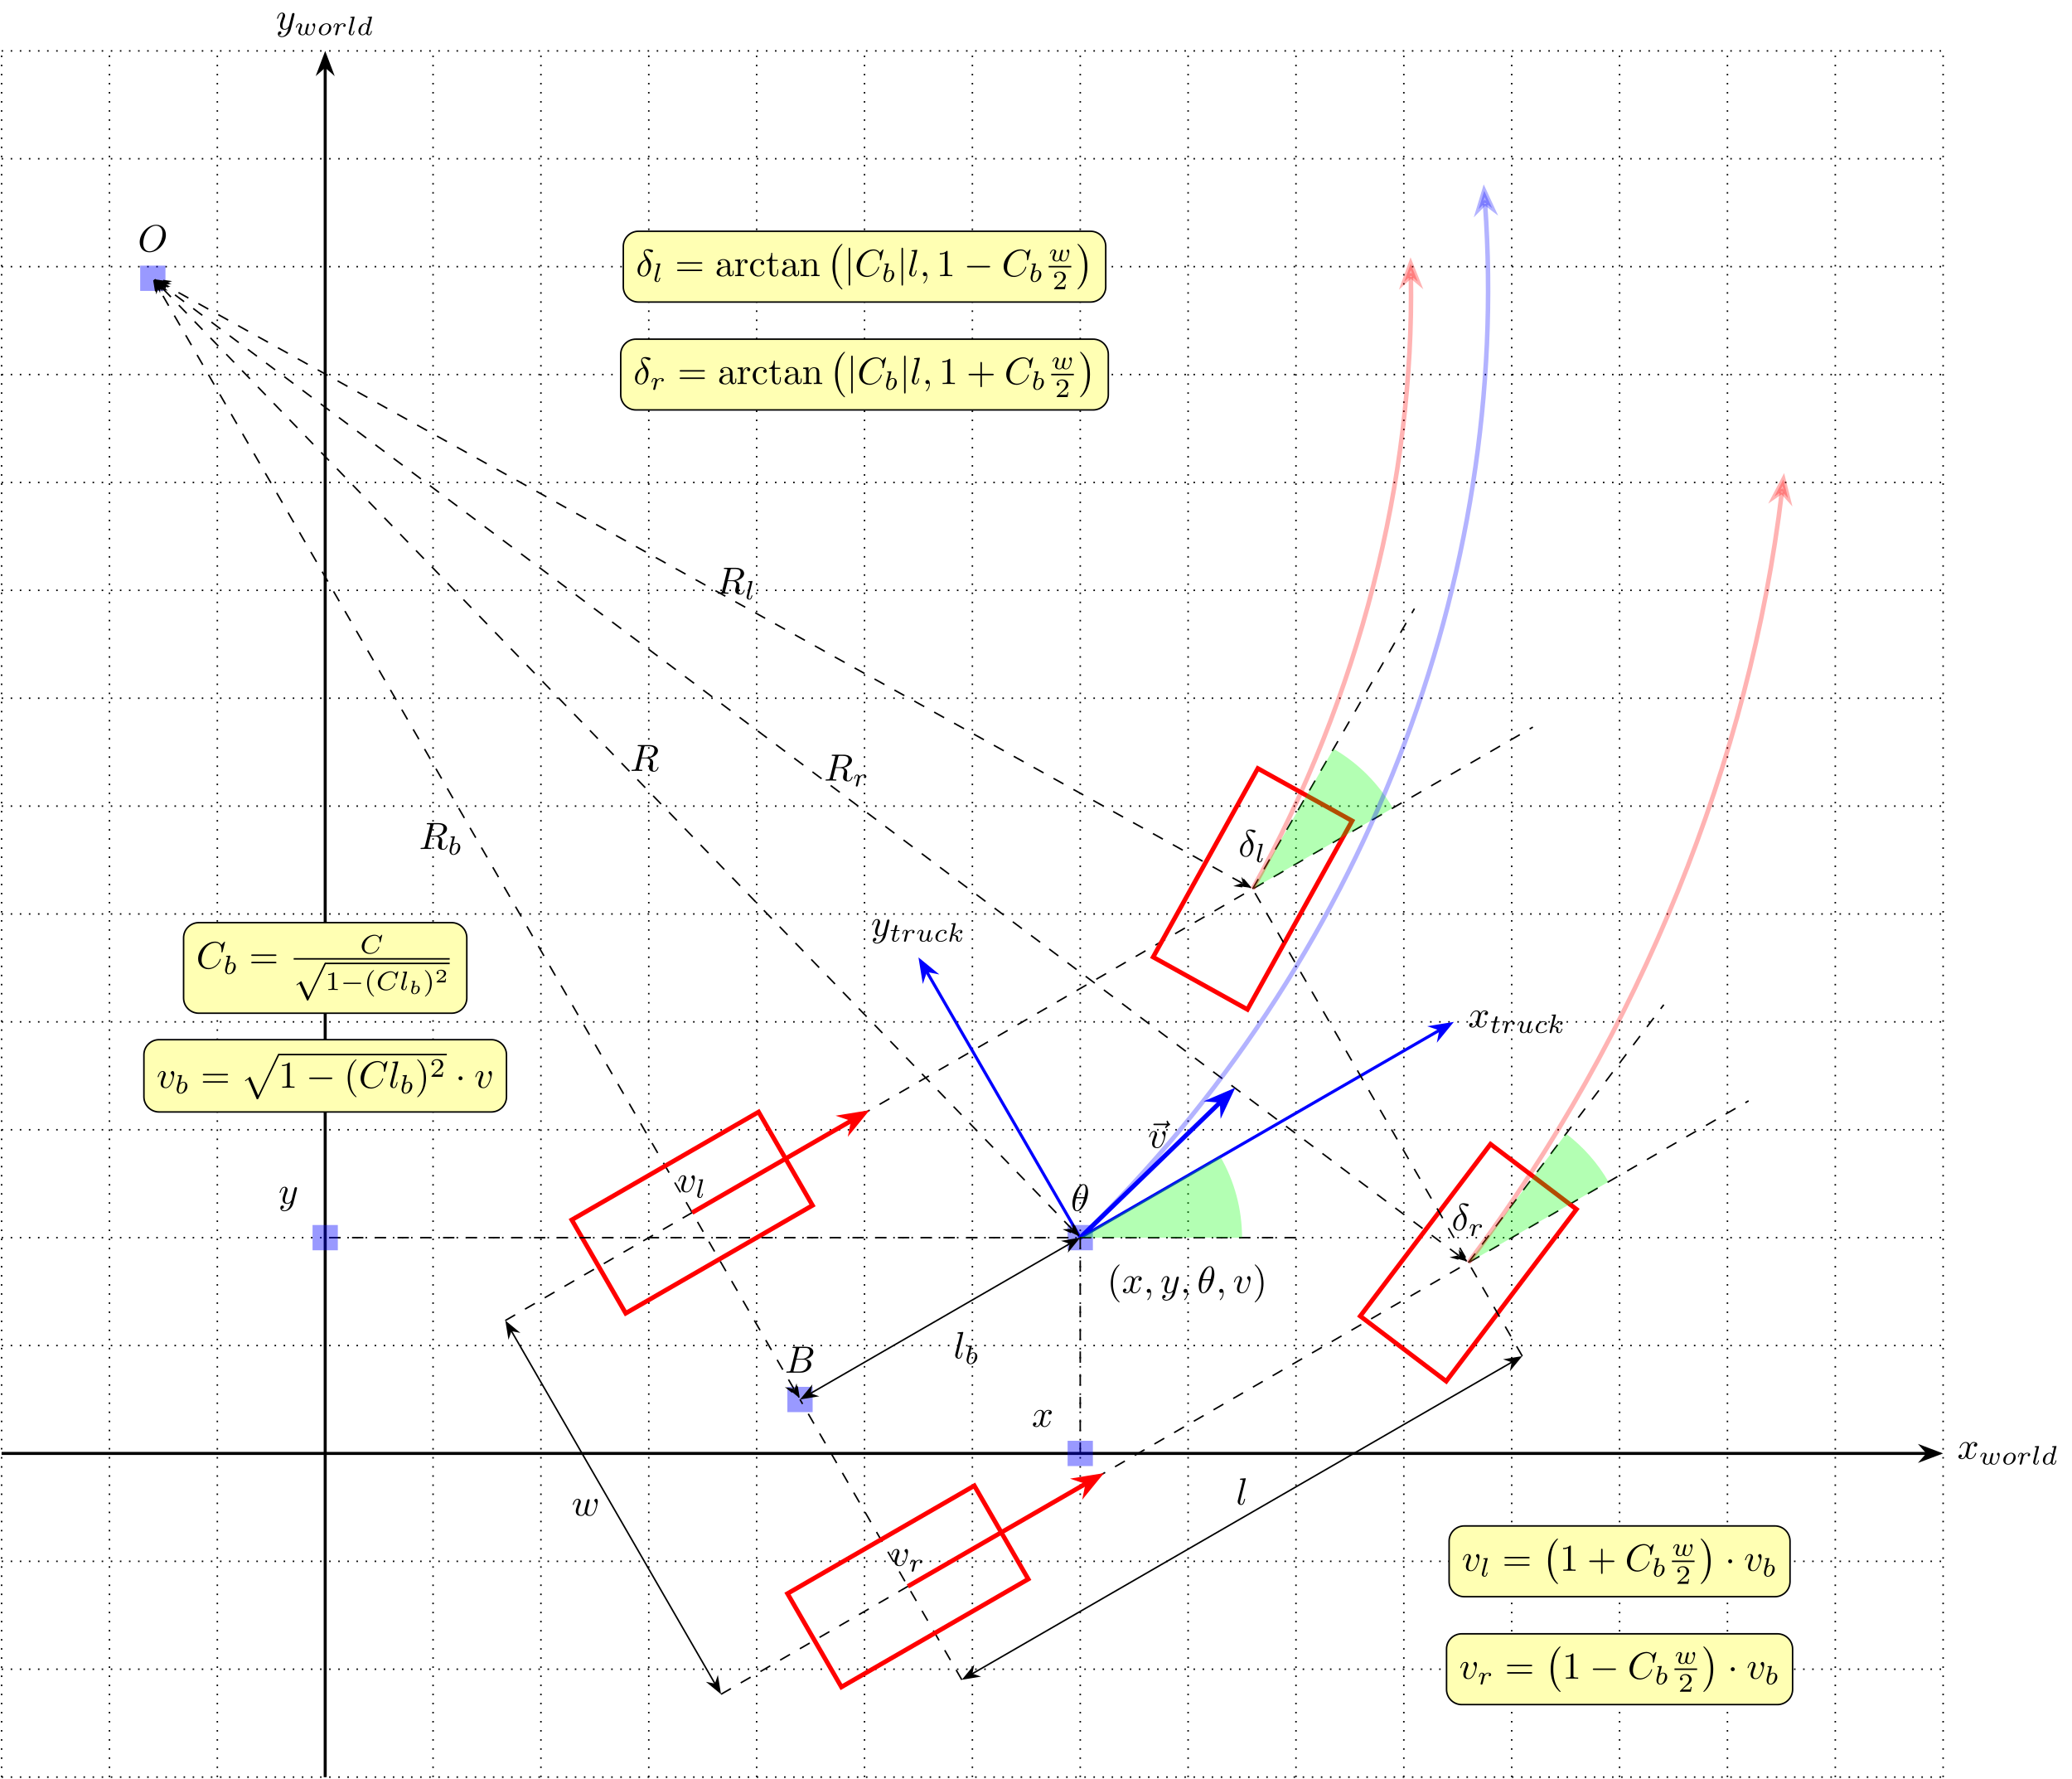 <?xml version='1.0' encoding='UTF-8'?>
<!-- This file was generated by dvisvgm 2.13.1 -->
<svg version='1.1' xmlns='http://www.w3.org/2000/svg' xmlns:xlink='http://www.w3.org/1999/xlink' width='544.37pt' height='467.208pt' viewBox='19.925 -0 544.37 467.208'>
<defs>
<path id='g7-50' d='M2.934-.961H2.725C2.71-.867 2.66-.558 2.58-.508C2.54-.478 2.122-.478 2.047-.478H1.071C1.4-.722 1.768-1.001 2.067-1.2C2.516-1.509 2.934-1.798 2.934-2.326C2.934-2.964 2.331-3.318 1.619-3.318C.946-3.318 .453-2.929 .453-2.441C.453-2.182 .672-2.137 .742-2.137C.877-2.137 1.036-2.227 1.036-2.431C1.036-2.61 .907-2.71 .752-2.725C.892-2.949 1.181-3.098 1.514-3.098C1.998-3.098 2.401-2.809 2.401-2.321C2.401-1.903 2.112-1.584 1.729-1.26L.513-.229C.463-.184 .458-.184 .453-.149V0H2.77L2.934-.961Z'/>
<path id='g4-98' d='M1.569-3.268C1.589-3.337 1.589-3.347 1.589-3.372C1.589-3.457 1.514-3.457 1.435-3.452L.822-3.407C.737-3.402 .727-3.397 .702-3.377C.682-3.352 .667-3.293 .667-3.263C.667-3.178 .747-3.178 .817-3.178C.822-3.178 .912-3.178 .986-3.168C1.081-3.158 1.086-3.143 1.086-3.103C1.086-3.073 1.036-2.879 1.006-2.77L.593-1.101C.568-.996 .553-.917 .553-.807C.553-.289 .922 .055 1.4 .055C2.122 .055 2.804-.643 2.804-1.335C2.804-1.828 2.446-2.202 1.933-2.202C1.724-2.202 1.479-2.122 1.235-1.933L1.569-3.268ZM1.41-.115C1.196-.115 .951-.244 .951-.648C.951-.807 .991-.966 1.031-1.136C1.046-1.196 1.131-1.519 1.136-1.549C1.151-1.599 1.499-2.032 1.918-2.032C2.132-2.032 2.356-1.903 2.356-1.524C2.356-1.34 2.262-.872 2.102-.583C1.933-.289 1.654-.115 1.41-.115Z'/>
<path id='g1-0' d='M5.189-1.576C5.3-1.576 5.467-1.576 5.467-1.743C5.467-1.918 5.307-1.918 5.189-1.918H1.032C.921-1.918 .753-1.918 .753-1.75C.753-1.576 .914-1.576 1.032-1.576H5.189Z'/>
<path id='g0-0' d='M6.565-2.291C6.735-2.291 6.914-2.291 6.914-2.491S6.735-2.69 6.565-2.69H1.176C1.006-2.69 .827-2.69 .827-2.491S1.006-2.291 1.176-2.291H6.565Z'/>
<path id='g0-1' d='M1.913-2.491C1.913-2.78 1.674-3.019 1.385-3.019S.857-2.78 .857-2.491S1.096-1.963 1.385-1.963S1.913-2.202 1.913-2.491Z'/>
<path id='g0-106' d='M1.584-7.113C1.584-7.293 1.584-7.472 1.385-7.472S1.186-7.293 1.186-7.113V2.132C1.186 2.311 1.186 2.491 1.385 2.491S1.584 2.311 1.584 2.132V-7.113Z'/>
<path id='g0-112' d='M3.875 8.518L2.122 4.643C2.052 4.483 2.002 4.483 1.973 4.483C1.963 4.483 1.913 4.483 1.803 4.563L.857 5.28C.727 5.38 .727 5.41 .727 5.44C.727 5.489 .757 5.549 .827 5.549C.887 5.549 1.056 5.41 1.166 5.33C1.225 5.28 1.375 5.171 1.484 5.091L3.447 9.405C3.517 9.564 3.567 9.564 3.656 9.564C3.806 9.564 3.836 9.504 3.905 9.365L8.428 0C8.498-.139 8.498-.179 8.498-.199C8.498-.299 8.418-.399 8.299-.399C8.219-.399 8.149-.349 8.07-.189L3.875 8.518Z'/>
<path id='g6-40' d='M2.476-5.23C1.151-4.296 .802-2.817 .802-1.75C.802-.767 1.095 .76 2.476 1.736C2.532 1.736 2.615 1.736 2.615 1.653C2.615 1.611 2.594 1.597 2.545 1.548C1.618 .711 1.276-.474 1.276-1.743C1.276-3.626 1.995-4.547 2.566-5.063C2.594-5.091 2.615-5.112 2.615-5.147C2.615-5.23 2.532-5.23 2.476-5.23Z'/>
<path id='g6-41' d='M.628-5.23C.579-5.23 .495-5.23 .495-5.147C.495-5.112 .516-5.091 .558-5.042C1.158-4.491 1.827-3.55 1.827-1.75C1.827-.293 1.374 .809 .621 1.492C.502 1.611 .495 1.618 .495 1.653S.516 1.736 .586 1.736C.669 1.736 1.332 1.276 1.792 .404C2.099-.174 2.301-.928 2.301-1.743C2.301-2.727 2.008-4.254 .628-5.23Z'/>
<path id='g6-49' d='M2.336-4.435C2.336-4.624 2.322-4.631 2.127-4.631C1.681-4.191 1.046-4.184 .76-4.184V-3.933C.928-3.933 1.388-3.933 1.771-4.129V-.572C1.771-.342 1.771-.251 1.074-.251H.809V0C.934-.007 1.792-.028 2.05-.028C2.267-.028 3.145-.007 3.299 0V-.251H3.034C2.336-.251 2.336-.342 2.336-.572V-4.435Z'/>
<path id='g6-50' d='M3.522-1.269H3.285C3.264-1.116 3.194-.704 3.103-.635C3.048-.593 2.511-.593 2.413-.593H1.13C1.862-1.241 2.106-1.437 2.525-1.764C3.041-2.176 3.522-2.608 3.522-3.271C3.522-4.115 2.783-4.631 1.89-4.631C1.025-4.631 .439-4.024 .439-3.382C.439-3.027 .739-2.992 .809-2.992C.976-2.992 1.179-3.11 1.179-3.361C1.179-3.487 1.13-3.731 .767-3.731C.983-4.226 1.458-4.38 1.785-4.38C2.483-4.38 2.845-3.836 2.845-3.271C2.845-2.664 2.413-2.183 2.19-1.932L.509-.272C.439-.209 .439-.195 .439 0H3.313L3.522-1.269Z'/>
<path id='g8-0' d='M4.115 11.447C4.115 11.407 4.095 11.387 4.075 11.357C3.616 10.869 2.939 10.062 2.521 8.438C2.291 7.532 2.202 6.506 2.202 5.579C2.202 2.959 2.829 1.126 4.025-.169C4.115-.259 4.115-.279 4.115-.299C4.115-.399 4.035-.399 3.995-.399C3.846-.399 3.308 .199 3.178 .349C2.162 1.554 1.514 3.347 1.514 5.569C1.514 6.984 1.763 8.986 3.068 10.67C3.168 10.79 3.816 11.547 3.995 11.547C4.035 11.547 4.115 11.547 4.115 11.447Z'/>
<path id='g8-1' d='M3.039 5.579C3.039 4.164 2.79 2.162 1.484 .478C1.385 .359 .737-.399 .558-.399C.508-.399 .438-.379 .438-.299C.438-.259 .458-.229 .498-.199C.976 .319 1.624 1.126 2.032 2.71C2.262 3.616 2.351 4.643 2.351 5.569C2.351 6.575 2.262 7.592 2.002 8.568C1.624 9.963 1.036 10.76 .528 11.318C.438 11.407 .438 11.427 .438 11.447C.438 11.527 .508 11.547 .558 11.547C.707 11.547 1.255 10.939 1.375 10.8C2.391 9.594 3.039 7.801 3.039 5.579Z'/>
<path id='g8-112' d='M4.224 11.557C4.533 11.557 4.543 11.547 4.643 11.357L10.092-.02C10.162-.149 10.162-.169 10.162-.199C10.162-.309 10.082-.399 9.963-.399C9.833-.399 9.793-.309 9.743-.199L4.603 10.521L2.481 5.579L1.096 6.645L1.245 6.804L1.953 6.267L4.224 11.557Z'/>
<path id='g5-40' d='M3.298 2.391C3.298 2.361 3.298 2.341 3.128 2.172C1.883 .917 1.564-.966 1.564-2.491C1.564-4.224 1.943-5.958 3.168-7.203C3.298-7.323 3.298-7.342 3.298-7.372C3.298-7.442 3.258-7.472 3.198-7.472C3.098-7.472 2.202-6.795 1.614-5.529C1.106-4.433 .986-3.328 .986-2.491C.986-1.714 1.096-.508 1.644 .618C2.242 1.843 3.098 2.491 3.198 2.491C3.258 2.491 3.298 2.461 3.298 2.391Z'/>
<path id='g5-41' d='M2.879-2.491C2.879-3.268 2.77-4.473 2.222-5.599C1.624-6.824 .767-7.472 .667-7.472C.608-7.472 .568-7.432 .568-7.372C.568-7.342 .568-7.323 .757-7.143C1.733-6.157 2.301-4.573 2.301-2.491C2.301-.787 1.933 .966 .697 2.222C.568 2.341 .568 2.361 .568 2.391C.568 2.451 .608 2.491 .667 2.491C.767 2.491 1.664 1.813 2.252 .548C2.76-.548 2.879-1.654 2.879-2.491Z'/>
<path id='g5-43' d='M4.075-2.291H6.854C6.994-2.291 7.183-2.291 7.183-2.491S6.994-2.69 6.854-2.69H4.075V-5.479C4.075-5.619 4.075-5.808 3.875-5.808S3.676-5.619 3.676-5.479V-2.69H.887C.747-2.69 .558-2.69 .558-2.491S.747-2.291 .887-2.291H3.676V.498C3.676 .638 3.676 .827 3.875 .827S4.075 .638 4.075 .498V-2.291Z'/>
<path id='g5-49' d='M2.929-6.376C2.929-6.615 2.929-6.635 2.7-6.635C2.082-5.998 1.205-5.998 .887-5.998V-5.689C1.086-5.689 1.674-5.689 2.192-5.948V-.787C2.192-.428 2.162-.309 1.265-.309H.946V0C1.295-.03 2.162-.03 2.56-.03S3.826-.03 4.174 0V-.309H3.856C2.959-.309 2.929-.418 2.929-.787V-6.376Z'/>
<path id='g5-61' d='M6.844-3.258C6.994-3.258 7.183-3.258 7.183-3.457S6.994-3.656 6.854-3.656H.887C.747-3.656 .558-3.656 .558-3.457S.747-3.258 .897-3.258H6.844ZM6.854-1.325C6.994-1.325 7.183-1.325 7.183-1.524S6.994-1.724 6.844-1.724H.897C.747-1.724 .558-1.724 .558-1.524S.747-1.325 .887-1.325H6.854Z'/>
<path id='g5-97' d='M3.318-.757C3.357-.359 3.626 .06 4.095 .06C4.304 .06 4.912-.08 4.912-.887V-1.445H4.663V-.887C4.663-.309 4.413-.249 4.304-.249C3.975-.249 3.935-.697 3.935-.747V-2.74C3.935-3.158 3.935-3.547 3.577-3.915C3.188-4.304 2.69-4.463 2.212-4.463C1.395-4.463 .707-3.995 .707-3.337C.707-3.039 .907-2.869 1.166-2.869C1.445-2.869 1.624-3.068 1.624-3.328C1.624-3.447 1.574-3.776 1.116-3.786C1.385-4.134 1.873-4.244 2.192-4.244C2.68-4.244 3.248-3.856 3.248-2.969V-2.6C2.74-2.57 2.042-2.54 1.415-2.242C.667-1.903 .418-1.385 .418-.946C.418-.139 1.385 .11 2.012 .11C2.67 .11 3.128-.289 3.318-.757ZM3.248-2.391V-1.395C3.248-.448 2.531-.11 2.082-.11C1.594-.11 1.186-.458 1.186-.956C1.186-1.504 1.604-2.331 3.248-2.391Z'/>
<path id='g5-99' d='M1.166-2.172C1.166-3.796 1.983-4.214 2.511-4.214C2.6-4.214 3.228-4.204 3.577-3.846C3.168-3.816 3.108-3.517 3.108-3.387C3.108-3.128 3.288-2.929 3.567-2.929C3.826-2.929 4.025-3.098 4.025-3.397C4.025-4.075 3.268-4.463 2.501-4.463C1.255-4.463 .339-3.387 .339-2.152C.339-.877 1.325 .11 2.481 .11C3.816 .11 4.134-1.086 4.134-1.186S4.035-1.285 4.005-1.285C3.915-1.285 3.895-1.245 3.875-1.186C3.587-.259 2.939-.139 2.57-.139C2.042-.139 1.166-.568 1.166-2.172Z'/>
<path id='g5-110' d='M1.096-3.427V-.757C1.096-.309 .986-.309 .319-.309V0C.667-.01 1.176-.03 1.445-.03C1.704-.03 2.222-.01 2.56 0V-.309C1.893-.309 1.783-.309 1.783-.757V-2.59C1.783-3.626 2.491-4.184 3.128-4.184C3.756-4.184 3.866-3.646 3.866-3.078V-.757C3.866-.309 3.756-.309 3.088-.309V0C3.437-.01 3.945-.03 4.214-.03C4.473-.03 4.991-.01 5.33 0V-.309C4.812-.309 4.563-.309 4.553-.608V-2.511C4.553-3.367 4.553-3.676 4.244-4.035C4.105-4.204 3.776-4.403 3.198-4.403C2.471-4.403 2.002-3.975 1.724-3.357V-4.403L.319-4.294V-3.985C1.016-3.985 1.096-3.915 1.096-3.427Z'/>
<path id='g5-114' d='M1.664-3.308V-4.403L.279-4.294V-3.985C.976-3.985 1.056-3.915 1.056-3.427V-.757C1.056-.309 .946-.309 .279-.309V0C.667-.01 1.136-.03 1.415-.03C1.813-.03 2.281-.03 2.68 0V-.309H2.471C1.733-.309 1.714-.418 1.714-.777V-2.311C1.714-3.298 2.132-4.184 2.889-4.184C2.959-4.184 2.979-4.184 2.999-4.174C2.969-4.164 2.77-4.045 2.77-3.786C2.77-3.507 2.979-3.357 3.198-3.357C3.377-3.357 3.626-3.477 3.626-3.796S3.318-4.403 2.889-4.403C2.162-4.403 1.803-3.736 1.664-3.308Z'/>
<path id='g5-116' d='M1.724-3.985H3.148V-4.294H1.724V-6.127H1.474C1.465-5.31 1.166-4.244 .189-4.204V-3.985H1.036V-1.235C1.036-.01 1.963 .11 2.321 .11C3.029 .11 3.308-.598 3.308-1.235V-1.803H3.059V-1.255C3.059-.518 2.76-.139 2.391-.139C1.724-.139 1.724-1.046 1.724-1.215V-3.985Z'/>
<path id='g3-67' d='M5.879-4.812C5.879-4.847 5.858-4.903 5.788-4.903C5.739-4.903 5.726-4.889 5.663-4.819L5.154-4.282C5.091-4.366 4.7-4.903 3.843-4.903C2.148-4.903 .488-3.403 .488-1.827C.488-.69 1.381 .139 2.629 .139C3.006 .139 3.675 .063 4.394-.544C4.944-1.011 5.098-1.618 5.098-1.674C5.098-1.764 5.014-1.764 4.979-1.764C4.889-1.764 4.875-1.73 4.854-1.653C4.568-.697 3.592-.112 2.748-.112C2.008-.112 1.186-.509 1.186-1.611C1.186-1.813 1.234-2.915 2.036-3.794C2.518-4.331 3.25-4.652 3.912-4.652C4.721-4.652 5.196-4.066 5.196-3.285C5.196-3.089 5.175-3.041 5.175-2.999C5.175-2.908 5.265-2.908 5.3-2.908C5.412-2.908 5.412-2.929 5.447-3.062L5.879-4.812Z'/>
<path id='g3-98' d='M1.841-4.631C1.848-4.645 1.869-4.735 1.869-4.742C1.869-4.777 1.841-4.84 1.757-4.84C1.618-4.84 1.039-4.784 .865-4.77C.809-4.763 .711-4.756 .711-4.61C.711-4.512 .809-4.512 .893-4.512C1.227-4.512 1.227-4.463 1.227-4.407C1.227-4.359 1.158-4.08 1.116-3.919L.955-3.278C.893-3.041 .509-1.513 .495-1.423C.46-1.255 .46-1.165 .46-1.081C.46-.377 .907 .07 1.485 .07C2.357 .07 3.285-.879 3.285-1.911C3.285-2.727 2.72-3.075 2.239-3.075C1.876-3.075 1.569-2.873 1.36-2.692L1.841-4.631ZM1.492-.126C1.151-.126 .955-.425 .955-.837C.955-1.095 1.018-1.332 1.213-2.12C1.255-2.253 1.255-2.267 1.388-2.42C1.653-2.727 1.967-2.88 2.218-2.88C2.49-2.88 2.727-2.678 2.727-2.204C2.727-1.918 2.573-1.206 2.364-.802C2.197-.46 1.848-.126 1.492-.126Z'/>
<path id='g3-99' d='M3.055-2.671C2.803-2.629 2.699-2.434 2.699-2.28C2.699-2.092 2.845-2.022 2.971-2.022C3.124-2.022 3.368-2.134 3.368-2.469C3.368-2.943 2.824-3.075 2.448-3.075C1.402-3.075 .432-2.113 .432-1.144C.432-.544 .851 .07 1.723 .07C2.901 .07 3.452-.621 3.452-.718C3.452-.76 3.389-.837 3.333-.837C3.292-.837 3.278-.823 3.222-.767C2.678-.126 1.862-.126 1.736-.126C1.234-.126 1.011-.467 1.011-.9C1.011-1.102 1.109-1.862 1.471-2.343C1.736-2.685 2.099-2.88 2.448-2.88C2.545-2.88 2.88-2.866 3.055-2.671Z'/>
<path id='g3-100' d='M3.982-4.631C3.989-4.645 4.01-4.735 4.01-4.742C4.01-4.777 3.982-4.84 3.898-4.84C3.759-4.84 3.18-4.784 3.006-4.77C2.95-4.763 2.852-4.756 2.852-4.61C2.852-4.512 2.95-4.512 3.034-4.512C3.368-4.512 3.368-4.463 3.368-4.407C3.368-4.359 3.354-4.317 3.34-4.254L2.943-2.664C2.797-2.894 2.559-3.075 2.225-3.075C1.332-3.075 .425-2.092 .425-1.088C.425-.411 .879 .07 1.478 .07C1.855 .07 2.19-.146 2.469-.418C2.601 0 3.006 .07 3.187 .07C3.438 .07 3.612-.084 3.738-.3C3.891-.572 3.982-.969 3.982-.997C3.982-1.088 3.891-1.088 3.87-1.088C3.773-1.088 3.766-1.06 3.717-.872C3.633-.537 3.501-.126 3.208-.126C3.027-.126 2.978-.279 2.978-.467C2.978-.6 2.992-.663 3.013-.753L3.982-4.631ZM2.497-.872C2.448-.676 2.294-.537 2.141-.404C2.078-.349 1.799-.126 1.499-.126C1.241-.126 .99-.307 .99-.802C.99-1.172 1.193-1.939 1.353-2.218C1.674-2.776 2.029-2.88 2.225-2.88C2.713-2.88 2.845-2.35 2.845-2.273C2.845-2.246 2.831-2.197 2.824-2.176L2.497-.872Z'/>
<path id='g3-107' d='M2.183-4.631C2.19-4.645 2.211-4.735 2.211-4.742C2.211-4.777 2.183-4.84 2.099-4.84C1.96-4.84 1.381-4.784 1.206-4.77C1.151-4.763 1.053-4.756 1.053-4.61C1.053-4.512 1.151-4.512 1.234-4.512C1.569-4.512 1.569-4.463 1.569-4.407C1.569-4.359 1.555-4.317 1.541-4.254L.558-.307C.523-.181 .523-.167 .523-.153C.523-.049 .607 .07 .76 .07C.948 .07 1.039-.07 1.081-.223C1.095-.251 1.395-1.478 1.423-1.576C1.918-1.527 2.315-1.367 2.315-1.004C2.315-.969 2.315-.934 2.301-.865C2.273-.76 2.273-.725 2.273-.649C2.273-.153 2.678 .07 3.013 .07C3.689 .07 3.898-.99 3.898-.997C3.898-1.088 3.808-1.088 3.787-1.088C3.689-1.088 3.682-1.053 3.647-.921C3.564-.621 3.375-.126 3.034-.126C2.845-.126 2.79-.3 2.79-.488C2.79-.607 2.79-.621 2.831-.802C2.838-.823 2.866-.941 2.866-1.018C2.866-1.639 2.029-1.736 1.736-1.757C1.939-1.883 2.197-2.113 2.315-2.218C2.671-2.552 3.02-2.88 3.41-2.88C3.494-2.88 3.585-2.859 3.64-2.79C3.34-2.741 3.278-2.504 3.278-2.399C3.278-2.246 3.396-2.141 3.557-2.141C3.745-2.141 3.954-2.294 3.954-2.587C3.954-2.817 3.787-3.075 3.417-3.075C3.02-3.075 2.657-2.79 2.301-2.462C2.008-2.183 1.778-1.967 1.492-1.848L2.183-4.631Z'/>
<path id='g3-108' d='M1.967-4.631C1.974-4.645 1.995-4.735 1.995-4.742C1.995-4.777 1.967-4.84 1.883-4.84C1.743-4.84 1.165-4.784 .99-4.77C.941-4.763 .844-4.756 .844-4.61C.844-4.512 .941-4.512 1.018-4.512C1.353-4.512 1.353-4.463 1.353-4.407C1.353-4.359 1.339-4.317 1.325-4.254L.46-.809C.439-.739 .432-.663 .432-.593C.432-.146 .83 .07 1.165 .07C1.332 .07 1.541 .014 1.723-.3C1.869-.558 1.967-.969 1.967-.997C1.967-1.088 1.876-1.088 1.855-1.088C1.757-1.088 1.743-1.046 1.716-.921C1.625-.572 1.492-.126 1.193-.126C1.004-.126 .955-.3 .955-.467C.955-.544 .976-.676 .997-.753L1.967-4.631Z'/>
<path id='g3-111' d='M3.703-1.855C3.703-2.629 3.124-3.075 2.441-3.075C1.409-3.075 .432-2.106 .432-1.151C.432-.453 .941 .07 1.702 .07C2.699 .07 3.703-.851 3.703-1.855ZM1.709-.126C1.36-.126 1.011-.349 1.011-.9C1.011-1.186 1.144-1.869 1.416-2.267C1.716-2.699 2.12-2.88 2.434-2.88C2.81-2.88 3.131-2.622 3.131-2.106C3.131-1.939 3.048-1.248 2.741-.76C2.476-.349 2.057-.126 1.709-.126Z'/>
<path id='g3-114' d='M1.639-1.409C1.646-1.451 1.806-2.078 1.82-2.113C1.834-2.169 2.036-2.518 2.26-2.685C2.336-2.741 2.525-2.88 2.824-2.88C2.894-2.88 3.068-2.873 3.208-2.783C2.985-2.72 2.901-2.525 2.901-2.399C2.901-2.246 3.02-2.141 3.18-2.141S3.571-2.273 3.571-2.566C3.571-2.929 3.187-3.075 2.831-3.075C2.469-3.075 2.155-2.929 1.848-2.58C1.723-3.006 1.297-3.075 1.13-3.075C.872-3.075 .697-2.915 .586-2.72C.425-2.448 .328-2.043 .328-2.008C.328-1.918 .425-1.918 .446-1.918C.544-1.918 .551-1.939 .6-2.127C.704-2.552 .837-2.88 1.109-2.88C1.29-2.88 1.339-2.727 1.339-2.538C1.339-2.406 1.276-2.148 1.227-1.96S1.109-1.485 1.074-1.332L.851-.439C.823-.349 .781-.174 .781-.153C.781 0 .907 .07 1.018 .07C1.123 .07 1.262 .007 1.318-.133C1.332-.174 1.409-.481 1.451-.656L1.639-1.409Z'/>
<path id='g3-116' d='M1.716-2.755H2.427C2.559-2.755 2.65-2.755 2.65-2.908C2.65-3.006 2.559-3.006 2.441-3.006H1.778L2.036-4.038C2.043-4.073 2.057-4.108 2.057-4.135C2.057-4.261 1.96-4.359 1.82-4.359C1.646-4.359 1.541-4.24 1.492-4.059C1.444-3.884 1.534-4.219 1.227-3.006H.516C.384-3.006 .293-3.006 .293-2.852C.293-2.755 .377-2.755 .502-2.755H1.165L.753-1.109C.711-.934 .649-.683 .649-.593C.649-.181 .997 .07 1.395 .07C2.169 .07 2.608-.907 2.608-.997S2.518-1.088 2.497-1.088C2.413-1.088 2.406-1.074 2.35-.955C2.155-.516 1.799-.126 1.416-.126C1.269-.126 1.172-.216 1.172-.467C1.172-.537 1.2-.683 1.213-.753L1.716-2.755Z'/>
<path id='g3-117' d='M2.95-1.13C2.915-.99 2.852-.725 2.838-.718C2.706-.502 2.427-.126 1.995-.126C1.513-.126 1.513-.579 1.513-.704C1.513-1.116 1.709-1.611 1.904-2.12C1.96-2.26 2.001-2.364 2.001-2.476C2.001-2.838 1.695-3.075 1.339-3.075C.642-3.075 .328-2.12 .328-2.008C.328-1.918 .425-1.918 .446-1.918C.544-1.918 .551-1.953 .572-2.029C.739-2.601 1.046-2.88 1.318-2.88C1.437-2.88 1.492-2.803 1.492-2.636C1.492-2.476 1.437-2.329 1.367-2.169C.99-1.206 .99-1.004 .99-.816C.99-.697 .99-.377 1.248-.153C1.451 .014 1.723 .07 1.967 .07C2.406 .07 2.643-.167 2.873-.391C3.027 .056 3.494 .07 3.578 .07C3.815 .07 3.996-.07 4.129-.3C4.282-.572 4.38-.976 4.38-.997C4.38-1.088 4.282-1.088 4.261-1.088C4.163-1.088 4.156-1.06 4.108-.872C4.024-.544 3.891-.126 3.599-.126C3.417-.126 3.368-.286 3.368-.467C3.368-.586 3.424-.837 3.473-1.018C3.522-1.206 3.592-1.492 3.626-1.646L3.787-2.267C3.829-2.441 3.905-2.748 3.905-2.783C3.905-2.922 3.794-3.006 3.675-3.006C3.417-3.006 3.368-2.803 3.313-2.58L2.95-1.13Z'/>
<path id='g3-119' d='M3.668-2.225C3.717-2.413 3.801-2.748 3.801-2.783C3.801-2.922 3.689-3.006 3.571-3.006C3.438-3.006 3.313-2.922 3.271-2.803C3.25-2.748 3.18-2.455 3.131-2.28C3.034-1.883 3.034-1.869 2.929-1.478C2.838-1.095 2.824-1.039 2.817-.837C2.845-.697 2.79-.565 2.622-.356C2.532-.244 2.392-.126 2.155-.126C1.883-.126 1.527-.223 1.527-.767C1.527-1.123 1.723-1.639 1.862-1.995C1.981-2.301 2.008-2.364 2.008-2.483C2.008-2.817 1.723-3.075 1.346-3.075C.642-3.075 .328-2.127 .328-2.008C.328-1.918 .425-1.918 .446-1.918C.544-1.918 .551-1.953 .572-2.029C.746-2.608 1.046-2.88 1.325-2.88C1.444-2.88 1.499-2.803 1.499-2.636C1.499-2.476 1.437-2.322 1.402-2.232C1.004-1.213 1.004-1.074 1.004-.858C1.004-.035 1.75 .07 2.127 .07C2.26 .07 2.601 .07 2.915-.398C3.075-.084 3.459 .07 3.884 .07C4.505 .07 4.812-.467 4.951-.753C5.251-1.339 5.44-2.211 5.44-2.532C5.44-3.055 5.14-3.082 5.091-3.082C4.91-3.082 4.714-2.894 4.714-2.713C4.714-2.594 4.784-2.538 4.833-2.497C5-2.357 5.091-2.162 5.091-1.939C5.091-1.848 4.798-.126 3.912-.126C3.347-.126 3.347-.628 3.347-.746C3.347-.934 3.375-1.046 3.473-1.444L3.668-2.225Z'/>
<path id='g2-14' d='M2.63-4.354C1.385-4.055 .418-2.76 .418-1.554C.418-.598 1.056 .12 1.993 .12C3.158 .12 3.985-1.445 3.985-2.819C3.985-3.726 3.587-4.224 3.248-4.672C2.889-5.121 2.301-5.868 2.301-6.306C2.301-6.526 2.501-6.765 2.849-6.765C3.148-6.765 3.347-6.635 3.557-6.496C3.756-6.376 3.955-6.247 4.105-6.247C4.354-6.247 4.503-6.486 4.503-6.645C4.503-6.864 4.344-6.894 3.985-6.974C3.467-7.083 3.328-7.083 3.168-7.083C2.391-7.083 2.032-6.655 2.032-6.057C2.032-5.519 2.321-4.961 2.63-4.354ZM2.75-4.134C2.999-3.676 3.298-3.138 3.298-2.421C3.298-1.763 2.919-.1 1.993-.1C1.445-.1 1.036-.518 1.036-1.275C1.036-1.903 1.405-3.776 2.75-4.134Z'/>
<path id='g2-18' d='M4.533-4.981C4.533-5.639 4.354-7.024 3.337-7.024C1.953-7.024 .418-4.214 .418-1.933C.418-.996 .707 .11 1.614 .11C3.019 .11 4.533-2.75 4.533-4.981ZM1.474-3.616C1.644-4.254 1.843-5.051 2.242-5.758C2.511-6.247 2.879-6.804 3.328-6.804C3.816-6.804 3.875-6.167 3.875-5.599C3.875-5.111 3.796-4.603 3.557-3.616H1.474ZM3.467-3.298C3.357-2.839 3.148-1.993 2.77-1.275C2.421-.598 2.042-.11 1.614-.11C1.285-.11 1.076-.399 1.076-1.325C1.076-1.743 1.136-2.321 1.395-3.298H3.467Z'/>
<path id='g2-59' d='M2.022-.01C2.022-.667 1.773-1.056 1.385-1.056C1.056-1.056 .857-.807 .857-.528C.857-.259 1.056 0 1.385 0C1.504 0 1.634-.04 1.733-.13C1.763-.149 1.773-.159 1.783-.159S1.803-.149 1.803-.01C1.803 .727 1.455 1.325 1.126 1.654C1.016 1.763 1.016 1.783 1.016 1.813C1.016 1.883 1.066 1.923 1.116 1.923C1.225 1.923 2.022 1.156 2.022-.01Z'/>
<path id='g2-66' d='M1.594-.777C1.494-.389 1.474-.309 .687-.309C.518-.309 .418-.309 .418-.11C.418 0 .508 0 .687 0H4.244C5.818 0 6.994-1.176 6.994-2.152C6.994-2.869 6.416-3.447 5.45-3.557C6.486-3.746 7.532-4.483 7.532-5.43C7.532-6.167 6.874-6.804 5.679-6.804H2.331C2.142-6.804 2.042-6.804 2.042-6.605C2.042-6.496 2.132-6.496 2.321-6.496C2.341-6.496 2.531-6.496 2.7-6.476C2.879-6.456 2.969-6.446 2.969-6.316C2.969-6.276 2.959-6.247 2.929-6.127L1.594-.777ZM3.098-3.646L3.716-6.117C3.806-6.466 3.826-6.496 4.254-6.496H5.539C6.416-6.496 6.625-5.908 6.625-5.469C6.625-4.593 5.768-3.646 4.553-3.646H3.098ZM2.65-.309C2.511-.309 2.491-.309 2.431-.319C2.331-.329 2.301-.339 2.301-.418C2.301-.448 2.301-.468 2.351-.648L3.039-3.427H4.922C5.878-3.427 6.067-2.69 6.067-2.262C6.067-1.275 5.181-.309 4.005-.309H2.65Z'/>
<path id='g2-67' d='M7.572-6.924C7.572-6.954 7.552-7.024 7.462-7.024C7.432-7.024 7.422-7.014 7.313-6.904L6.615-6.137C6.526-6.276 6.067-7.024 4.961-7.024C2.74-7.024 .498-4.822 .498-2.511C.498-.867 1.674 .219 3.198 .219C4.065 .219 4.822-.179 5.35-.638C6.276-1.455 6.446-2.361 6.446-2.391C6.446-2.491 6.346-2.491 6.326-2.491C6.267-2.491 6.217-2.471 6.197-2.391C6.107-2.102 5.878-1.395 5.191-.817C4.503-.259 3.875-.09 3.357-.09C2.461-.09 1.405-.608 1.405-2.162C1.405-2.73 1.614-4.344 2.61-5.509C3.218-6.217 4.154-6.715 5.041-6.715C6.057-6.715 6.645-5.948 6.645-4.792C6.645-4.394 6.615-4.384 6.615-4.284S6.725-4.184 6.765-4.184C6.894-4.184 6.894-4.204 6.944-4.384L7.572-6.924Z'/>
<path id='g2-79' d='M7.372-4.344C7.372-5.948 6.316-7.024 4.832-7.024C2.68-7.024 .488-4.762 .488-2.441C.488-.787 1.604 .219 3.039 .219C5.151 .219 7.372-1.963 7.372-4.344ZM3.098-.04C2.112-.04 1.415-.847 1.415-2.162C1.415-2.6 1.554-4.055 2.321-5.22C3.009-6.257 3.985-6.775 4.772-6.775C5.589-6.775 6.486-6.217 6.486-4.732C6.486-4.015 6.217-2.461 5.23-1.235C4.752-.628 3.935-.04 3.098-.04Z'/>
<path id='g2-82' d='M3.736-6.117C3.796-6.356 3.826-6.456 4.015-6.486C4.105-6.496 4.423-6.496 4.623-6.496C5.33-6.496 6.436-6.496 6.436-5.509C6.436-5.171 6.276-4.483 5.888-4.095C5.629-3.836 5.101-3.517 4.204-3.517H3.088L3.736-6.117ZM5.171-3.387C6.177-3.606 7.362-4.304 7.362-5.31C7.362-6.167 6.466-6.804 5.161-6.804H2.321C2.122-6.804 2.032-6.804 2.032-6.605C2.032-6.496 2.122-6.496 2.311-6.496C2.331-6.496 2.521-6.496 2.69-6.476C2.869-6.456 2.959-6.446 2.959-6.316C2.959-6.276 2.949-6.247 2.919-6.127L1.584-.777C1.484-.389 1.465-.309 .677-.309C.498-.309 .408-.309 .408-.11C.408 0 .528 0 .548 0C.827 0 1.524-.03 1.803-.03S2.79 0 3.068 0C3.148 0 3.268 0 3.268-.199C3.268-.309 3.178-.309 2.989-.309C2.62-.309 2.341-.309 2.341-.488C2.341-.548 2.361-.598 2.371-.658L3.029-3.298H4.214C5.121-3.298 5.3-2.74 5.3-2.391C5.3-2.242 5.22-1.933 5.161-1.704C5.091-1.425 5.001-1.056 5.001-.857C5.001 .219 6.197 .219 6.326 .219C7.173 .219 7.522-.787 7.522-.927C7.522-1.046 7.412-1.046 7.402-1.046C7.313-1.046 7.293-.976 7.273-.907C7.024-.169 6.595 0 6.366 0C6.037 0 5.968-.219 5.968-.608C5.968-.917 6.027-1.425 6.067-1.743C6.087-1.883 6.107-2.072 6.107-2.212C6.107-2.979 5.44-3.288 5.171-3.387Z'/>
<path id='g2-108' d='M2.57-6.804C2.57-6.814 2.57-6.914 2.441-6.914C2.212-6.914 1.484-6.834 1.225-6.814C1.146-6.804 1.036-6.795 1.036-6.605C1.036-6.496 1.136-6.496 1.285-6.496C1.763-6.496 1.773-6.406 1.773-6.326L1.743-6.127L.488-1.146C.458-1.036 .438-.966 .438-.807C.438-.239 .877 .11 1.345 .11C1.674 .11 1.923-.09 2.092-.448C2.271-.827 2.391-1.405 2.391-1.425C2.391-1.524 2.301-1.524 2.271-1.524C2.172-1.524 2.162-1.484 2.132-1.345C1.963-.697 1.773-.11 1.375-.11C1.076-.11 1.076-.428 1.076-.568C1.076-.807 1.086-.857 1.136-1.046L2.57-6.804Z'/>
<path id='g2-118' d='M4.663-3.706C4.663-4.244 4.403-4.403 4.224-4.403C3.975-4.403 3.736-4.144 3.736-3.925C3.736-3.796 3.786-3.736 3.895-3.626C4.105-3.427 4.234-3.168 4.234-2.809C4.234-2.391 3.626-.11 2.461-.11C1.953-.11 1.724-.458 1.724-.976C1.724-1.534 1.993-2.262 2.301-3.088C2.371-3.258 2.421-3.397 2.421-3.587C2.421-4.035 2.102-4.403 1.604-4.403C.667-4.403 .289-2.959 .289-2.869C.289-2.77 .389-2.77 .408-2.77C.508-2.77 .518-2.79 .568-2.949C.857-3.955 1.285-4.184 1.574-4.184C1.654-4.184 1.823-4.184 1.823-3.866C1.823-3.616 1.724-3.347 1.654-3.168C1.215-2.012 1.086-1.554 1.086-1.126C1.086-.05 1.963 .11 2.421 .11C4.095 .11 4.663-3.188 4.663-3.706Z'/>
<path id='g2-119' d='M4.603-3.377C4.653-3.597 4.752-3.965 4.752-4.025C4.752-4.204 4.613-4.294 4.463-4.294C4.344-4.294 4.164-4.214 4.095-4.015C4.065-3.945 3.597-2.042 3.527-1.783C3.457-1.484 3.437-1.305 3.437-1.126C3.437-1.016 3.437-.996 3.447-.946C3.218-.418 2.919-.11 2.531-.11C1.733-.11 1.733-.847 1.733-1.016C1.733-1.335 1.783-1.724 2.252-2.949C2.361-3.248 2.421-3.387 2.421-3.587C2.421-4.035 2.092-4.403 1.604-4.403C.658-4.403 .289-2.959 .289-2.869C.289-2.77 .389-2.77 .408-2.77C.508-2.77 .518-2.79 .568-2.949C.837-3.875 1.225-4.184 1.574-4.184C1.664-4.184 1.823-4.174 1.823-3.856C1.823-3.606 1.714-3.328 1.644-3.158C1.205-1.983 1.086-1.524 1.086-1.146C1.086-.239 1.753 .11 2.501 .11C2.67 .11 3.138 .11 3.537-.588C3.796 .05 4.483 .11 4.782 .11C5.529 .11 5.968-.518 6.227-1.116C6.565-1.893 6.884-3.228 6.884-3.706C6.884-4.254 6.615-4.403 6.446-4.403C6.197-4.403 5.948-4.144 5.948-3.925C5.948-3.796 6.007-3.736 6.097-3.656C6.207-3.547 6.456-3.288 6.456-2.809C6.456-2.471 6.167-1.494 5.908-.986C5.649-.458 5.3-.11 4.812-.11C4.344-.11 4.075-.408 4.075-.976C4.075-1.255 4.144-1.564 4.184-1.704L4.603-3.377Z'/>
<path id='g2-120' d='M3.328-3.009C3.387-3.268 3.616-4.184 4.314-4.184C4.364-4.184 4.603-4.184 4.812-4.055C4.533-4.005 4.334-3.756 4.334-3.517C4.334-3.357 4.443-3.168 4.712-3.168C4.932-3.168 5.25-3.347 5.25-3.746C5.25-4.264 4.663-4.403 4.324-4.403C3.746-4.403 3.397-3.875 3.278-3.646C3.029-4.304 2.491-4.403 2.202-4.403C1.166-4.403 .598-3.118 .598-2.869C.598-2.77 .697-2.77 .717-2.77C.797-2.77 .827-2.79 .847-2.879C1.186-3.935 1.843-4.184 2.182-4.184C2.371-4.184 2.72-4.095 2.72-3.517C2.72-3.208 2.55-2.54 2.182-1.146C2.022-.528 1.674-.11 1.235-.11C1.176-.11 .946-.11 .737-.239C.986-.289 1.205-.498 1.205-.777C1.205-1.046 .986-1.126 .837-1.126C.538-1.126 .289-.867 .289-.548C.289-.09 .787 .11 1.225 .11C1.883 .11 2.242-.588 2.271-.648C2.391-.279 2.75 .11 3.347 .11C4.374 .11 4.941-1.176 4.941-1.425C4.941-1.524 4.852-1.524 4.822-1.524C4.732-1.524 4.712-1.484 4.692-1.415C4.364-.349 3.686-.11 3.367-.11C2.979-.11 2.819-.428 2.819-.767C2.819-.986 2.879-1.205 2.989-1.644L3.328-3.009Z'/>
<path id='g2-121' d='M4.842-3.796C4.882-3.935 4.882-3.955 4.882-4.025C4.882-4.204 4.742-4.294 4.593-4.294C4.493-4.294 4.334-4.234 4.244-4.085C4.224-4.035 4.144-3.726 4.105-3.547C4.035-3.288 3.965-3.019 3.905-2.75L3.457-.956C3.417-.807 2.989-.11 2.331-.11C1.823-.11 1.714-.548 1.714-.917C1.714-1.375 1.883-1.993 2.222-2.869C2.381-3.278 2.421-3.387 2.421-3.587C2.421-4.035 2.102-4.403 1.604-4.403C.658-4.403 .289-2.959 .289-2.869C.289-2.77 .389-2.77 .408-2.77C.508-2.77 .518-2.79 .568-2.949C.837-3.885 1.235-4.184 1.574-4.184C1.654-4.184 1.823-4.184 1.823-3.866C1.823-3.616 1.724-3.357 1.654-3.168C1.255-2.112 1.076-1.544 1.076-1.076C1.076-.189 1.704 .11 2.291 .11C2.68 .11 3.019-.06 3.298-.339C3.168 .179 3.049 .667 2.65 1.196C2.391 1.534 2.012 1.823 1.554 1.823C1.415 1.823 .966 1.793 .797 1.405C.956 1.405 1.086 1.405 1.225 1.285C1.325 1.196 1.425 1.066 1.425 .877C1.425 .568 1.156 .528 1.056 .528C.827 .528 .498 .687 .498 1.176C.498 1.674 .936 2.042 1.554 2.042C2.58 2.042 3.606 1.136 3.885 .01L4.842-3.796Z'/>
<path id='g2-126' d='M5.35-5.928C5.21-5.798 4.882-5.519 4.882-5.34C4.882-5.24 4.981-5.141 5.081-5.141C5.171-5.141 5.22-5.21 5.27-5.27C5.39-5.42 5.619-5.699 6.057-5.918C6.127-5.958 6.227-6.007 6.227-6.127C6.227-6.227 6.157-6.276 6.087-6.326C5.868-6.476 5.758-6.655 5.679-6.894C5.659-6.984 5.619-7.113 5.479-7.113S5.28-6.984 5.28-6.904C5.28-6.854 5.36-6.535 5.519-6.326H2.162C1.993-6.326 1.813-6.326 1.813-6.127S1.993-5.928 2.162-5.928H5.35Z'/>
</defs>
<g id='page1'>
<rect x='19.925' y='-0' width='544.37' height='467.208' fill='#fff'/>
<g stroke-miterlimit='10' transform='translate(105.363,381.77)scale(0.996,-0.996)'>
<g fill='#000' stroke='#000'>
<g stroke-width='0.4'>
<g stroke-dasharray='0.4,2.0' stroke-dashoffset='0.0'>
<path d='M -85.358 -85.358 M -85.358 -85.358 L 426.791 -85.358 M -85.358 -56.905 L 426.791 -56.905 M -85.358 -28.453 L 426.791 -28.453 M -85.358 0.0 L 426.791 0.0 M -85.358 28.453 L 426.791 28.453 M -85.358 56.905 L 426.791 56.905 M -85.358 85.358 L 426.791 85.358 M -85.358 113.811 L 426.791 113.811 M -85.358 142.264 L 426.791 142.264 M -85.358 170.716 L 426.791 170.716 M -85.358 199.169 L 426.791 199.169 M -85.358 227.622 L 426.791 227.622 M -85.358 256.075 L 426.791 256.075 M -85.358 284.527 L 426.791 284.527 M -85.358 312.98 L 426.791 312.98 M -85.358 341.433 L 426.791 341.433 M -85.358 369.876 L 426.791 369.876 M -85.358 -85.358 L -85.358 369.886 M -56.905 -85.358 L -56.905 369.886 M -28.453 -85.358 L -28.453 369.886 M 0.0 -85.358 L 0.0 369.886 M 28.453 -85.358 L 28.453 369.886 M 56.905 -85.358 L 56.905 369.886 M 85.358 -85.358 L 85.358 369.886 M 113.811 -85.358 L 113.811 369.886 M 142.264 -85.358 L 142.264 369.886 M 170.716 -85.358 L 170.716 369.886 M 199.169 -85.358 L 199.169 369.886 M 227.622 -85.358 L 227.622 369.886 M 256.075 -85.358 L 256.075 369.886 M 284.527 -85.358 L 284.527 369.886 M 312.98 -85.358 L 312.98 369.886 M 341.433 -85.358 L 341.433 369.886 M 369.886 -85.358 L 369.886 369.886 M 398.338 -85.358 L 398.338 369.886 M 426.781 -85.358 L 426.781 369.886 M 426.791 369.886' fill='none'/>
</g>
<g stroke-width='0.8'>
<path d='M -85.358 0.0 L 422.665 0.0' fill='none'/>
<g transform='translate(420.191,0.0)'>
<g stroke-dasharray='none' stroke-dashoffset='0.0'>
 <g stroke-linejoin='miter'>
 <path d=' M 5.461 0.0 L 1.292 1.576 L 2.674 0.0 L 1.292 -1.576 Z  '/>
 </g>
 </g>
</g>
<g transform='translate(430.524,-1.403)'>
<g stroke='none' transform='scale(-1.004,1.004)translate(105.363,381.77)scale(-1,-1)'>
<g fill='#000'>
<g stroke='none'>
<use x='105.363' y='381.77' xlink:href='#g2-120'/>
<use x='111.057' y='383.264' xlink:href='#g3-119'/>
<use x='117.008' y='383.264' xlink:href='#g3-111'/>
<use x='120.941' y='383.264' xlink:href='#g3-114'/>
<use x='124.854' y='383.264' xlink:href='#g3-108'/>
<use x='127.414' y='383.264' xlink:href='#g3-100'/>
</g>
</g>
</g>
</g>
</g>
<g stroke-width='0.8'>
<path d='M 0.0 -85.358 L 0.0 365.76' fill='none'/>
<g transform='matrix(0.0,1.0,-1.0,0.0,0.0,363.286)'>
<g stroke-dasharray='none' stroke-dashoffset='0.0'>
 <g stroke-linejoin='miter'>
 <path d=' M 5.461 0.0 L 1.292 1.576 L 2.674 0.0 L 1.292 -1.576 Z  '/>
 </g>
 </g>
</g>
<g transform='translate(-12.992,375.563)'>
<g stroke='none' transform='scale(-1.004,1.004)translate(105.363,381.77)scale(-1,-1)'>
<g fill='#000'>
<g stroke='none'>
<use x='105.363' y='381.77' xlink:href='#g2-121'/>
<use x='110.248' y='383.264' xlink:href='#g3-119'/>
<use x='116.199' y='383.264' xlink:href='#g3-111'/>
<use x='120.131' y='383.264' xlink:href='#g3-114'/>
<use x='124.045' y='383.264' xlink:href='#g3-108'/>
<use x='126.605' y='383.264' xlink:href='#g3-100'/>
</g>
</g>
</g>
</g>
</g>
<g fill='#00f' stroke='#00f'>
<g stroke-width='0.8'>
<path d='M 199.169 56.905 L 294.16 111.748' fill='none'/>
<g transform='matrix(0.866,0.5,-0.5,0.866,292.017,110.511)'>
<g stroke-dasharray='none' stroke-dashoffset='0.0'>
 <g stroke-linejoin='miter'>
 <path d=' M 5.461 0.0 L 1.292 1.576 L 2.674 0.0 L 1.292 -1.576 Z  '/>
 </g>
 </g>
</g>
<g fill='#000' stroke='#000'>
<g fill='#000' stroke='#000'>
</g>
<g transform='translate(301.466,112.408)'>
<g stroke='none' transform='scale(-1.004,1.004)translate(105.363,381.77)scale(-1,-1)'>
<g fill='#000'>
<g stroke='none'>
<use x='105.363' y='381.77' xlink:href='#g2-120'/>
<use x='111.057' y='383.264' xlink:href='#g3-116'/>
<use x='114.067' y='383.264' xlink:href='#g3-114'/>
<use x='117.98' y='383.264' xlink:href='#g3-117'/>
<use x='122.691' y='383.264' xlink:href='#g3-99'/>
<use x='126.251' y='383.264' xlink:href='#g3-107'/>
</g>
</g>
</g>
</g>
</g>
</g>
</g>
<g fill='#00f' stroke='#00f'>
<g stroke-width='0.8'>
<path d='M 199.169 56.905 L 158.553 127.255' fill='none'/>
<g transform='matrix(-0.5,0.866,-0.866,-0.5,159.79,125.112)'>
<g stroke-dasharray='none' stroke-dashoffset='0.0'>
 <g stroke-linejoin='miter'>
 <path d=' M 5.461 0.0 L 1.292 1.576 L 2.674 0.0 L 1.292 -1.576 Z  '/>
 </g>
 </g>
</g>
<g fill='#000' stroke='#000'>
<g fill='#000' stroke='#000'>
</g>
<g transform='translate(143.953,136.505)'>
<g stroke='none' transform='scale(-1.004,1.004)translate(105.363,381.77)scale(-1,-1)'>
<g fill='#000'>
<g stroke='none'>
<use x='105.363' y='381.77' xlink:href='#g2-121'/>
<use x='110.248' y='383.264' xlink:href='#g3-116'/>
<use x='113.257' y='383.264' xlink:href='#g3-114'/>
<use x='117.171' y='383.264' xlink:href='#g3-117'/>
<use x='121.881' y='383.264' xlink:href='#g3-99'/>
<use x='125.442' y='383.264' xlink:href='#g3-107'/>
</g>
</g>
</g>
</g>
</g>
</g>
</g>
<g fill='#00f'>
<g stroke-opacity='0.4'>
<g fill-opacity='0.4'>
<g fill='#00f'>
<g stroke-opacity='0.4'>
<g fill-opacity='0.4'>
<path d='M -48.803 306.584 h 6.666 v 6.666 h -6.666 Z' stroke='none'/>
</g>
</g>
</g>
<g transform='translate(-45.47,309.917)'>
<g stroke='none' transform='scale(-1.004,1.004)translate(105.363,381.77)scale(-1,-1)'>
<g fill='#000'>
<g stroke='none'/>
</g>
</g>
</g>
</g>
</g>
</g>
<g transform='translate(-49.424,316.984)'>
<g stroke='none' transform='scale(-1.004,1.004)translate(105.363,381.77)scale(-1,-1)'>
<g fill='#000'>
<g stroke='none'>
<use x='105.363' y='381.77' xlink:href='#g2-79'/>
</g>
</g>
</g>
</g>
<g fill='#00f'>
<g stroke-opacity='0.4'>
<g fill-opacity='0.4'>
<g fill='#00f'>
<g stroke-opacity='0.4'>
<g fill-opacity='0.4'>
<path d='M 195.836 53.573 h 6.666 v 6.666 h -6.666 Z' stroke='none'/>
</g>
</g>
</g>
<g transform='translate(199.169,56.905)'>
<g stroke='none' transform='scale(-1.004,1.004)translate(105.363,381.77)scale(-1,-1)'>
<g fill='#000'>
<g stroke='none'/>
</g>
</g>
</g>
</g>
</g>
</g>
<g transform='translate(206.235,42.339)'>
<g stroke='none' transform='scale(-1.004,1.004)translate(105.363,381.77)scale(-1,-1)'>
<g fill='#000'>
<g stroke='none'>
<use x='105.363' y='381.77' xlink:href='#g5-40'/>
<use x='109.237' y='381.77' xlink:href='#g2-120'/>
<use x='114.931' y='381.77' xlink:href='#g2-59'/>
<use x='119.359' y='381.77' xlink:href='#g2-121'/>
<use x='124.601' y='381.77' xlink:href='#g2-59'/>
<use x='129.029' y='381.77' xlink:href='#g2-18'/>
<use x='133.983' y='381.77' xlink:href='#g2-59'/>
<use x='138.41' y='381.77' xlink:href='#g2-118'/>
<use x='143.597' y='381.77' xlink:href='#g5-41'/>
</g>
</g>
</g>
</g>
<g fill='#00f'>
<g stroke-opacity='0.4'>
<g fill-opacity='0.4'>
<g fill='#00f'>
<g stroke-opacity='0.4'>
<g fill-opacity='0.4'>
<path d='M 121.914 10.893 h 6.666 v 6.666 h -6.666 Z' stroke='none'/>
</g>
</g>
</g>
<g transform='translate(125.247,14.226)'>
<g stroke='none' transform='scale(-1.004,1.004)translate(105.363,381.77)scale(-1,-1)'>
<g fill='#000'>
<g stroke='none'/>
</g>
</g>
</g>
</g>
</g>
</g>
<g transform='translate(121.203,21.292)'>
<g stroke='none' transform='scale(-1.004,1.004)translate(105.363,381.77)scale(-1,-1)'>
<g fill='#000'>
<g stroke='none'>
<use x='105.363' y='381.77' xlink:href='#g2-66'/>
</g>
</g>
</g>
</g>
<g stroke-dasharray='3.0,3.0' stroke-dashoffset='0.0'>
<path d='M 104.418 -63.508 L 375.467 92.982' fill='none'/>
</g>
<g stroke-dasharray='3.0,3.0' stroke-dashoffset='0.0'>
<path d='M 47.512 35.055 L 318.562 191.545' fill='none'/>
</g>
<g fill='#000' stroke='#000'>
<g stroke-dasharray='3.0,3.0' stroke-dashoffset='0.0'>
<path d='M 123.709 16.89 L -43.932 307.253' fill='none'/>
<g transform='matrix(0.5,-0.866,0.866,0.5,122.847,18.383)'>
<g stroke-dasharray='none' stroke-dashoffset='0.0'>
 <g stroke-linejoin='miter'>
 <path d=' M 4.23 0.0 L 0.646 1.351 L 1.825 0.0 L 0.646 -1.351 Z  '/>
 </g>
 </g>
</g>
<g transform='matrix(-0.5,0.866,-0.866,-0.5,-43.07,305.76)'>
<g stroke-dasharray='none' stroke-dashoffset='0.0'>
 <g stroke-linejoin='miter'>
 <path d=' M 4.23 0.0 L 0.646 1.351 L 1.825 0.0 L 0.646 -1.351 Z  '/>
 </g>
 </g>
</g>
<g transform='translate(24.746,159.405)'>
<g stroke='none' transform='scale(-1.004,1.004)translate(105.363,381.77)scale(-1,-1)'>
<g fill='#000'>
<g stroke='none'>
<use x='105.363' y='381.77' xlink:href='#g2-82'/>
<use x='112.928' y='383.264' xlink:href='#g3-98'/>
</g>
</g>
</g>
</g>
</g>
</g>
<g fill='#000' stroke='#000'>
<g stroke-dasharray='3.0,3.0' stroke-dashoffset='0.0'>
<path d='M 167.926 -59.696 L 125.247 14.226' fill='none'/>
</g>
</g>
<g fill='#000' stroke='#000'>
<g stroke-dasharray='3.0,3.0' stroke-dashoffset='0.0'>
<path d='M 197.032 59.116 L -43.332 307.706' fill='none'/>
<g transform='matrix(0.695,-0.719,0.719,0.695,195.833,60.356)'>
<g stroke-dasharray='none' stroke-dashoffset='0.0'>
 <g stroke-linejoin='miter'>
 <path d=' M 4.23 0.0 L 0.646 1.351 L 1.825 0.0 L 0.646 -1.351 Z  '/>
 </g>
 </g>
</g>
<g transform='matrix(-0.695,0.719,-0.719,-0.695,-42.133,306.466)'>
<g stroke-dasharray='none' stroke-dashoffset='0.0'>
 <g stroke-linejoin='miter'>
 <path d=' M 4.23 0.0 L 0.646 1.351 L 1.825 0.0 L 0.646 -1.351 Z  '/>
 </g>
 </g>
</g>
<g transform='translate(80.383,179.994)'>
<g stroke='none' transform='scale(-1.004,1.004)translate(105.363,381.77)scale(-1,-1)'>
<g fill='#000'>
<g stroke='none'>
<use x='105.363' y='381.77' xlink:href='#g2-82'/>
</g>
</g>
</g>
</g>
</g>
</g>
<g fill='#000' stroke='#000'>
<g stroke-dasharray='3.0,3.0' stroke-dashoffset='0.0'>
<path d='M 241.95 150.359 L -42.781 308.424' fill='none'/>
<g transform='matrix(0.874,-0.485,0.485,0.874,240.442,151.196)'>
<g stroke-dasharray='none' stroke-dashoffset='0.0'>
 <g stroke-linejoin='miter'>
 <path d=' M 4.23 0.0 L 0.646 1.351 L 1.825 0.0 L 0.646 -1.351 Z  '/>
 </g>
 </g>
</g>
<g transform='matrix(-0.874,0.485,-0.485,-0.874,-41.273,307.587)'>
<g stroke-dasharray='none' stroke-dashoffset='0.0'>
 <g stroke-linejoin='miter'>
 <path d=' M 4.23 0.0 L 0.646 1.351 L 1.825 0.0 L 0.646 -1.351 Z  '/>
 </g>
 </g>
</g>
<g transform='translate(103.118,226.725)'>
<g stroke='none' transform='scale(-1.004,1.004)translate(105.363,381.77)scale(-1,-1)'>
<g fill='#000'>
<g stroke='none'>
<use x='105.363' y='381.77' xlink:href='#g2-82'/>
<use x='112.928' y='383.264' xlink:href='#g3-108'/>
</g>
</g>
</g>
</g>
</g>
</g>
<g fill='#000' stroke='#000'>
<g stroke-dasharray='3.0,3.0' stroke-dashoffset='0.0'>
<path d='M 299.082 52.145 L -43.007 308.075' fill='none'/>
<g transform='matrix(0.801,-0.599,0.599,0.801,297.701,53.178)'>
<g stroke-dasharray='none' stroke-dashoffset='0.0'>
 <g stroke-linejoin='miter'>
 <path d=' M 4.23 0.0 L 0.646 1.351 L 1.825 0.0 L 0.646 -1.351 Z  '/>
 </g>
 </g>
</g>
<g transform='matrix(-0.801,0.599,-0.599,-0.801,-41.627,307.041)'>
<g stroke-dasharray='none' stroke-dashoffset='0.0'>
 <g stroke-linejoin='miter'>
 <path d=' M 4.23 0.0 L 0.646 1.351 L 1.825 0.0 L 0.646 -1.351 Z  '/>
 </g>
 </g>
</g>
<g transform='translate(131.57,177.443)'>
<g stroke='none' transform='scale(-1.004,1.004)translate(105.363,381.77)scale(-1,-1)'>
<g fill='#000'>
<g stroke='none'>
<use x='105.363' y='381.77' xlink:href='#g2-82'/>
<use x='112.928' y='383.264' xlink:href='#g3-114'/>
</g>
</g>
</g>
</g>
</g>
</g>
<g fill='#f00' stroke='#f00'>
<g stroke-width='1.2'>
<path d='M 79.266 36.961 M 79.266 36.961 L 65.04 61.602 L 114.322 90.055 L 128.548 65.414 Z M 114.322 90.055' fill='none'/>
</g>
</g>
<g fill='#f00' stroke='#f00'>
<g stroke-width='1.2'>
<path d='M 136.172 -61.602 M 136.172 -61.602 L 121.945 -36.961 L 171.227 -8.509 L 185.453 -33.149 Z M 171.227 -8.509' fill='none'/>
</g>
</g>
<g fill='#f00' stroke='#f00'>
<g stroke-width='1.2'>
<path d='M 243.266 117.086 M 243.266 117.086 L 218.391 130.897 L 246.013 180.647 L 270.887 166.836 Z M 246.013 180.647' fill='none'/>
</g>
</g>
<g fill='#f00' stroke='#f00'>
<g stroke-width='1.2'>
<path d='M 295.701 19.035 M 295.701 19.035 L 273.024 36.217 L 307.388 81.571 L 330.065 64.389 Z M 307.388 81.571' fill='none'/>
</g>
</g>
<g fill='#000' stroke='#000'>
<g stroke-dasharray='3.0,3.0' stroke-dashoffset='0.0'>
<path d='M 315.771 25.662 L 244.639 148.866' fill='none'/>
</g>
</g>
<g fill='#000' stroke='#000'>
<g stroke-dasharray='3.0,3.0' stroke-dashoffset='0.0'>
<path d='M 244.639 148.866 L 287.318 222.789' fill='none'/>
</g>
</g>
<g fill='#000' stroke='#000'>
<g stroke-dasharray='3.0,3.0' stroke-dashoffset='0.0'>
<path d='M 301.545 50.303 L 353.091 118.334' fill='none'/>
</g>
</g>
<path d='M 102.88 -60.845 L 49.05 32.392' fill='none'/>
<g transform='matrix(0.5,-0.866,0.866,0.5,102.018,-59.351)'>
<g stroke-dasharray='none' stroke-dashoffset='0.0'>
 <g stroke-linejoin='miter'>
 <path d=' M 4.23 0.0 L 0.646 1.351 L 1.825 0.0 L 0.646 -1.351 Z  '/>
 </g>
 </g>
</g>
<g transform='matrix(-0.5,0.866,-0.866,-0.5,49.912,30.899)'>
<g stroke-dasharray='none' stroke-dashoffset='0.0'>
 <g stroke-linejoin='miter'>
 <path d=' M 4.23 0.0 L 0.646 1.351 L 1.825 0.0 L 0.646 -1.351 Z  '/>
 </g>
 </g>
</g>
<g transform='translate(65.004,-16.379)'>
<g stroke='none' transform='scale(-1.004,1.004)translate(105.363,381.77)scale(-1,-1)'>
<g fill='#000'>
<g stroke='none'>
<use x='105.363' y='381.77' xlink:href='#g2-119'/>
</g>
</g>
</g>
</g>
<path d='M 127.91 15.764 L 196.506 55.368' fill='none'/>
<g transform='matrix(-0.866,-0.5,0.5,-0.866,129.403,16.626)'>
<g stroke-dasharray='none' stroke-dashoffset='0.0'>
 <g stroke-linejoin='miter'>
 <path d=' M 4.23 0.0 L 0.646 1.351 L 1.825 0.0 L 0.646 -1.351 Z  '/>
 </g>
 </g>
</g>
<g transform='matrix(0.866,0.5,-0.5,0.866,195.012,54.506)'>
<g stroke-dasharray='none' stroke-dashoffset='0.0'>
 <g stroke-linejoin='miter'>
 <path d=' M 4.23 0.0 L 0.646 1.351 L 1.825 0.0 L 0.646 -1.351 Z  '/>
 </g>
 </g>
</g>
<g transform='translate(165.741,25.089)'>
<g stroke='none' transform='scale(-1.004,1.004)translate(105.363,381.77)scale(-1,-1)'>
<g fill='#000'>
<g stroke='none'>
<use x='105.363' y='381.77' xlink:href='#g2-108'/>
<use x='108.336' y='383.264' xlink:href='#g3-98'/>
</g>
</g>
</g>
</g>
<path d='M 170.589 -58.159 L 313.108 24.124' fill='none'/>
<g transform='matrix(-0.866,-0.5,0.5,-0.866,172.083,-57.296)'>
<g stroke-dasharray='none' stroke-dashoffset='0.0'>
 <g stroke-linejoin='miter'>
 <path d=' M 4.23 0.0 L 0.646 1.351 L 1.825 0.0 L 0.646 -1.351 Z  '/>
 </g>
 </g>
</g>
<g transform='matrix(0.866,0.5,-0.5,0.866,311.614,23.262)'>
<g stroke-dasharray='none' stroke-dashoffset='0.0'>
 <g stroke-linejoin='miter'>
 <path d=' M 4.23 0.0 L 0.646 1.351 L 1.825 0.0 L 0.646 -1.351 Z  '/>
 </g>
 </g>
</g>
<g transform='translate(240.258,-13.484)'>
<g stroke='none' transform='scale(-1.004,1.004)translate(105.363,381.77)scale(-1,-1)'>
<g fill='#000'>
<g stroke='none'>
<use x='105.363' y='381.77' xlink:href='#g2-108'/>
</g>
</g>
</g>
</g>
<g fill='#0f0' stroke='#0f0'>
<g stroke-opacity='0.3'>
<g fill-opacity='0.3'>
<path d='M 244.639 148.866 L 281.6 170.206 C 277.855 176.692 272.465 182.083 265.979 185.828' stroke='none'/>
</g>
</g>
</g>
<g transform='translate(244.639,148.866)'>
<g stroke='none' transform='scale(-1.004,1.004)translate(105.363,381.77)scale(-1,-1)'>
<g fill='#000'>
<g stroke='none'/>
</g>
</g>
</g>
<g transform='translate(240.882,157.433)'>
<g stroke='none' transform='scale(-1.004,1.004)translate(105.363,381.77)scale(-1,-1)'>
<g fill='#000'>
<g stroke='none'>
<use x='105.363' y='381.77' xlink:href='#g2-14'/>
<use x='109.791' y='383.264' xlink:href='#g3-108'/>
</g>
</g>
</g>
</g>
<g fill='#0f0' stroke='#0f0'>
<g stroke-opacity='0.3'>
<g fill-opacity='0.3'>
<path d='M 301.545 50.303 L 338.506 71.642 C 335.661 76.571 331.853 80.883 327.318 84.319' stroke='none'/>
</g>
</g>
</g>
<g transform='translate(301.545,50.303)'>
<g stroke='none' transform='scale(-1.004,1.004)translate(105.363,381.77)scale(-1,-1)'>
<g fill='#000'>
<g stroke='none'/>
</g>
</g>
</g>
<g transform='translate(297.109,58.869)'>
<g stroke='none' transform='scale(-1.004,1.004)translate(105.363,381.77)scale(-1,-1)'>
<g fill='#000'>
<g stroke='none'>
<use x='105.363' y='381.77' xlink:href='#g2-14'/>
<use x='109.791' y='383.264' xlink:href='#g3-114'/>
</g>
</g>
</g>
</g>
<g fill='#00f' stroke='#00f'>
<g stroke-width='1.2'>
<g stroke-opacity='0.3'>
<g fill-opacity='0.3'>
<path d='M 199.169 56.905 C 273.949 129.216 312.919 230.934 305.956 329.532' fill='none'/>
<g transform='matrix(-0.07,0.998,-0.998,-0.07,306.183,326.316)'>
<g stroke-dasharray='none' stroke-dashoffset='0.0'>
 <g stroke-linejoin='miter'>
 <path d=' M 6.691 0.0 L 1.938 1.802 L 3.524 0.0 L 1.938 -1.802 Z  '/>
 </g>
 </g>
</g>
</g>
</g>
</g>
</g>
<g fill='#f00' stroke='#f00'>
<g stroke-width='1.2'>
<g stroke-opacity='0.3'>
<g fill-opacity='0.3'>
<path d='M 244.639 148.866 C 272.899 199.766 287.273 257.252 286.386 310.286' fill='none'/>
<g transform='matrix(-0.017,1,-1,-0.017,286.44,307.062)'>
<g stroke-dasharray='none' stroke-dashoffset='0.0'>
 <g stroke-linejoin='miter'>
 <path d=' M 6.691 0.0 L 1.938 1.802 L 3.524 0.0 L 1.938 -1.802 Z  '/>
 </g>
 </g>
</g>
</g>
</g>
</g>
</g>
<g fill='#f00' stroke='#f00'>
<g stroke-width='1.2'>
<g stroke-opacity='0.3'>
<g fill-opacity='0.3'>
<path d='M 301.545 50.303 C 347.095 111.191 375.836 183.053 384.229 253.418' fill='none'/>
<g transform='matrix(0.118,0.993,-0.993,0.118,383.847,250.216)'>
<g stroke-dasharray='none' stroke-dashoffset='0.0'>
 <g stroke-linejoin='miter'>
 <path d=' M 6.691 0.0 L 1.938 1.802 L 3.524 0.0 L 1.938 -1.802 Z  '/>
 </g>
 </g>
</g>
</g>
</g>
</g>
</g>
<g fill='#00f' stroke='#00f'>
<g stroke-width='1.2'>
<path d='M 199.169 56.905 L 236.355 92.863' fill='none'/>
<g transform='matrix(0.719,0.695,-0.695,0.719,234.038,90.622)'>
<g stroke-dasharray='none' stroke-dashoffset='0.0'>
 <g stroke-linejoin='miter'>
 <path d=' M 6.691 0.0 L 1.938 1.802 L 3.524 0.0 L 1.938 -1.802 Z  '/>
 </g>
 </g>
</g>
<g fill='#000' stroke='#000'>
<g fill='#000' stroke='#000'>
</g>
<g transform='translate(217.02,80.616)'>
<g stroke='none' transform='scale(-1.004,1.004)translate(105.363,381.77)scale(-1,-1)'>
<g fill='#000'>
<g stroke='none'>
<use x='104.976' y='381.77' xlink:href='#g2-126'/>
<use x='105.363' y='381.77' xlink:href='#g2-118'/>
</g>
</g>
</g>
</g>
</g>
</g>
</g>
<g fill='#f00' stroke='#f00'>
<g stroke-width='1.2'>
<path d='M 96.794 63.508 L 139.129 87.95' fill='none'/>
<g transform='matrix(0.866,0.5,-0.5,0.866,136.337,86.338)'>
<g stroke-dasharray='none' stroke-dashoffset='0.0'>
 <g stroke-linejoin='miter'>
 <path d=' M 6.691 0.0 L 1.938 1.802 L 3.524 0.0 L 1.938 -1.802 Z  '/>
 </g>
 </g>
</g>
<g fill='#000' stroke='#000'>
<g fill='#000' stroke='#000'>
</g>
<g transform='translate(92.836,68.941)'>
<g stroke='none' transform='scale(-1.004,1.004)translate(105.363,381.77)scale(-1,-1)'>
<g fill='#000'>
<g stroke='none'>
<use x='105.363' y='381.77' xlink:href='#g2-118'/>
<use x='110.192' y='383.264' xlink:href='#g3-108'/>
</g>
</g>
</g>
</g>
</g>
</g>
</g>
<g fill='#f00' stroke='#f00'>
<g stroke-width='1.2'>
<path d='M 153.699 -35.055 L 200.963 -7.768' fill='none'/>
<g transform='matrix(0.866,0.5,-0.5,0.866,198.171,-9.38)'>
<g stroke-dasharray='none' stroke-dashoffset='0.0'>
 <g stroke-linejoin='miter'>
 <path d=' M 6.691 0.0 L 1.938 1.802 L 3.524 0.0 L 1.938 -1.802 Z  '/>
 </g>
 </g>
</g>
<g fill='#000' stroke='#000'>
<g fill='#000' stroke='#000'>
</g>
<g transform='translate(149.062,-29.622)'>
<g stroke='none' transform='scale(-1.004,1.004)translate(105.363,381.77)scale(-1,-1)'>
<g fill='#000'>
<g stroke='none'>
<use x='105.363' y='381.77' xlink:href='#g2-118'/>
<use x='110.192' y='383.264' xlink:href='#g3-114'/>
</g>
</g>
</g>
</g>
</g>
</g>
</g>
<g stroke-dasharray='3.0,3.0' stroke-dashoffset='0.0'>
<path d='M 199.169 56.905 L 199.169 0.0' fill='none'/>
<g fill='#00f'>
<g stroke-opacity='0.4'>
<g fill-opacity='0.4'>
<g fill='#00f'>
<g stroke-opacity='0.4'>
<g fill-opacity='0.4'>
<path d='M 195.836 -3.333 h 6.666 v 6.666 h -6.666 Z' stroke='none'/>
</g>
</g>
</g>
<g transform='translate(199.169,0.0)'>
<g stroke='none' transform='scale(-1.004,1.004)translate(105.363,381.77)scale(-1,-1)'>
<g fill='#000'>
<g stroke='none'/>
</g>
</g>
</g>
</g>
</g>
</g>
<g transform='translate(186.388,7.066)'>
<g stroke='none' transform='scale(-1.004,1.004)translate(105.363,381.77)scale(-1,-1)'>
<g fill='#000'>
<g stroke='none'>
<use x='105.363' y='381.77' xlink:href='#g2-120'/>
</g>
</g>
</g>
</g>
</g>
<g stroke-dasharray='3.0,3.0' stroke-dashoffset='0.0'>
<path d='M 256.075 56.905 L 0.0 56.905' fill='none'/>
<g fill='#00f'>
<g stroke-opacity='0.4'>
<g fill-opacity='0.4'>
<g fill='#00f'>
<g stroke-opacity='0.4'>
<g fill-opacity='0.4'>
<path d='M -3.333 53.573 h 6.666 v 6.666 h -6.666 Z' stroke='none'/>
</g>
</g>
</g>
<g transform='translate(0.0,56.905)'>
<g stroke='none' transform='scale(-1.004,1.004)translate(105.363,381.77)scale(-1,-1)'>
<g fill='#000'>
<g stroke='none'/>
</g>
</g>
</g>
</g>
</g>
</g>
<g transform='translate(-12.328,65.916)'>
<g stroke='none' transform='scale(-1.004,1.004)translate(105.363,381.77)scale(-1,-1)'>
<g fill='#000'>
<g stroke='none'>
<use x='105.363' y='381.77' xlink:href='#g2-121'/>
</g>
</g>
</g>
</g>
</g>
<g fill='#0f0' stroke='#0f0'>
<g stroke-opacity='0.3'>
<g fill-opacity='0.3'>
<path d='M 199.169 56.905 L 241.848 56.905 C 241.848 64.395 239.875 71.759 236.131 78.245' stroke='none'/>
</g>
</g>
</g>
<g transform='translate(199.169,56.905)'>
<g stroke='none' transform='scale(-1.004,1.004)translate(105.363,381.77)scale(-1,-1)'>
<g fill='#000'>
<g stroke='none'/>
</g>
</g>
</g>
<g transform='translate(196.683,63.971)'>
<g stroke='none' transform='scale(-1.004,1.004)translate(105.363,381.77)scale(-1,-1)'>
<g fill='#000'>
<g stroke='none'>
<use x='105.363' y='381.77' xlink:href='#g2-18'/>
</g>
</g>
</g>
</g>
<path d='M 341.433 -28.453' fill='none'/>
<g fill='#ffffb3'>
<g fill='#ffffb3'>
<path d='M 382.397 -19.12 L 300.469 -19.12 C 298.26 -19.12 296.469 -20.911 296.469 -23.12 L 296.469 -33.786 C 296.469 -35.995 298.26 -37.786 300.469 -37.786 L 382.397 -37.786 C 384.606 -37.786 386.397 -35.995 386.397 -33.786 L 386.397 -23.12 C 386.397 -20.911 384.606 -19.12 382.397 -19.12 Z M 296.469 -37.786'/>
</g>
<g transform='translate(299.802,-30.953)'>
<g stroke='none' transform='scale(-1.004,1.004)translate(105.363,381.77)scale(-1,-1)'>
<g fill='#000'>
<g stroke='none'>
<use x='105.363' y='381.77' xlink:href='#g2-118'/>
<use x='110.192' y='383.264' xlink:href='#g3-108'/>
<use x='116.018' y='381.77' xlink:href='#g5-61'/>
<use x='126.534' y='373.7' xlink:href='#g8-0'/>
<use x='131.1' y='381.77' xlink:href='#g5-49'/>
<use x='138.295' y='381.77' xlink:href='#g5-43'/>
<use x='148.258' y='381.77' xlink:href='#g2-67'/>
<use x='155.378' y='383.264' xlink:href='#g3-98'/>
<use x='160.575' y='377.847' xlink:href='#g3-119'/>
<rect x='160.575' y='379.08' height='.398' width='5.951'/>
<use x='161.565' y='385.205' xlink:href='#g6-50'/>
<use x='167.722' y='373.7' xlink:href='#g8-1'/>
<use x='174.502' y='381.77' xlink:href='#g0-1'/>
<use x='179.483' y='381.77' xlink:href='#g2-118'/>
<use x='184.312' y='383.264' xlink:href='#g3-98'/>
</g>
</g>
</g>
</g>
</g>
<path d='M 341.433 -56.905' fill='none'/>
<g fill='#ffffb3'>
<g fill='#ffffb3'>
<path d='M 383.076 -47.572 L 299.79 -47.572 C 297.58 -47.572 295.79 -49.363 295.79 -51.572 L 295.79 -62.239 C 295.79 -64.448 297.58 -66.239 299.79 -66.239 L 383.076 -66.239 C 385.285 -66.239 387.076 -64.448 387.076 -62.239 L 387.076 -51.572 C 387.076 -49.363 385.285 -47.572 383.076 -47.572 Z M 295.79 -66.239'/>
</g>
<g transform='translate(299.123,-59.405)'>
<g stroke='none' transform='scale(-1.004,1.004)translate(105.363,381.77)scale(-1,-1)'>
<g fill='#000'>
<g stroke='none'>
<use x='105.363' y='381.77' xlink:href='#g2-118'/>
<use x='110.192' y='383.264' xlink:href='#g3-114'/>
<use x='117.371' y='381.77' xlink:href='#g5-61'/>
<use x='127.887' y='373.7' xlink:href='#g8-0'/>
<use x='132.454' y='381.77' xlink:href='#g5-49'/>
<use x='139.649' y='381.77' xlink:href='#g0-0'/>
<use x='149.611' y='381.77' xlink:href='#g2-67'/>
<use x='156.732' y='383.264' xlink:href='#g3-98'/>
<use x='161.929' y='377.847' xlink:href='#g3-119'/>
<rect x='161.929' y='379.08' height='.398' width='5.951'/>
<use x='162.919' y='385.205' xlink:href='#g6-50'/>
<use x='169.076' y='373.7' xlink:href='#g8-1'/>
<use x='175.856' y='381.77' xlink:href='#g0-1'/>
<use x='180.837' y='381.77' xlink:href='#g2-118'/>
<use x='185.666' y='383.264' xlink:href='#g3-98'/>
</g>
</g>
</g>
</g>
</g>
<path d='M 142.264 312.98' fill='none'/>
<g fill='#ffffb3'>
<g fill='#ffffb3'>
<path d='M 201.892 322.313 L 82.636 322.313 C 80.427 322.313 78.636 320.522 78.636 318.313 L 78.636 307.647 C 78.636 305.438 80.427 303.647 82.636 303.647 L 201.892 303.647 C 204.101 303.647 205.892 305.438 205.892 307.647 L 205.892 318.313 C 205.892 320.522 204.101 322.313 201.892 322.313 Z M 78.636 303.647'/>
</g>
<g transform='translate(81.969,310.48)'>
<g stroke='none' transform='scale(-1.004,1.004)translate(105.363,381.77)scale(-1,-1)'>
<g fill='#000'>
<g stroke='none'>
<use x='105.363' y='381.77' xlink:href='#g2-14'/>
<use x='109.791' y='383.264' xlink:href='#g3-108'/>
<use x='115.616' y='381.77' xlink:href='#g5-61'/>
<use x='126.132' y='381.77' xlink:href='#g5-97'/>
<use x='131.114' y='381.77' xlink:href='#g5-114'/>
<use x='135.016' y='381.77' xlink:href='#g5-99'/>
<use x='139.444' y='381.77' xlink:href='#g5-116'/>
<use x='143.318' y='381.77' xlink:href='#g5-97'/>
<use x='148.299' y='381.77' xlink:href='#g5-110'/>
<use x='155.494' y='373.7' xlink:href='#g8-0'/>
<use x='160.061' y='381.77' xlink:href='#g0-106'/>
<use x='162.828' y='381.77' xlink:href='#g2-67'/>
<use x='169.949' y='383.264' xlink:href='#g3-98'/>
<use x='173.95' y='381.77' xlink:href='#g0-106'/>
<use x='176.718' y='381.77' xlink:href='#g2-108'/>
<use x='179.886' y='381.77' xlink:href='#g2-59'/>
<use x='184.314' y='381.77' xlink:href='#g5-49'/>
<use x='191.509' y='381.77' xlink:href='#g0-0'/>
<use x='201.472' y='381.77' xlink:href='#g2-67'/>
<use x='208.593' y='383.264' xlink:href='#g3-98'/>
<use x='213.79' y='377.847' xlink:href='#g3-119'/>
<rect x='213.79' y='379.08' height='.398' width='5.951'/>
<use x='214.78' y='385.205' xlink:href='#g6-50'/>
<use x='220.936' y='373.7' xlink:href='#g8-1'/>
</g>
</g>
</g>
</g>
</g>
<path d='M 142.264 284.527' fill='none'/>
<g fill='#ffffb3'>
<g fill='#ffffb3'>
<path d='M 202.571 293.86 L 81.956 293.86 C 79.747 293.86 77.956 292.07 77.956 289.86 L 77.956 279.194 C 77.956 276.985 79.747 275.194 81.956 275.194 L 202.571 275.194 C 204.78 275.194 206.571 276.985 206.571 279.194 L 206.571 289.86 C 206.571 292.07 204.78 293.86 202.571 293.86 Z M 77.956 275.194'/>
</g>
<g transform='translate(81.289,282.027)'>
<g stroke='none' transform='scale(-1.004,1.004)translate(105.363,381.77)scale(-1,-1)'>
<g fill='#000'>
<g stroke='none'>
<use x='105.363' y='381.77' xlink:href='#g2-14'/>
<use x='109.791' y='383.264' xlink:href='#g3-114'/>
<use x='116.97' y='381.77' xlink:href='#g5-61'/>
<use x='127.486' y='381.77' xlink:href='#g5-97'/>
<use x='132.467' y='381.77' xlink:href='#g5-114'/>
<use x='136.369' y='381.77' xlink:href='#g5-99'/>
<use x='140.797' y='381.77' xlink:href='#g5-116'/>
<use x='144.672' y='381.77' xlink:href='#g5-97'/>
<use x='149.653' y='381.77' xlink:href='#g5-110'/>
<use x='156.848' y='373.7' xlink:href='#g8-0'/>
<use x='161.414' y='381.77' xlink:href='#g0-106'/>
<use x='164.182' y='381.77' xlink:href='#g2-67'/>
<use x='171.302' y='383.264' xlink:href='#g3-98'/>
<use x='175.304' y='381.77' xlink:href='#g0-106'/>
<use x='178.071' y='381.77' xlink:href='#g2-108'/>
<use x='181.24' y='381.77' xlink:href='#g2-59'/>
<use x='185.668' y='381.77' xlink:href='#g5-49'/>
<use x='192.863' y='381.77' xlink:href='#g5-43'/>
<use x='202.826' y='381.77' xlink:href='#g2-67'/>
<use x='209.946' y='383.264' xlink:href='#g3-98'/>
<use x='215.143' y='377.847' xlink:href='#g3-119'/>
<rect x='215.143' y='379.08' height='.398' width='5.951'/>
<use x='216.133' y='385.205' xlink:href='#g6-50'/>
<use x='222.29' y='373.7' xlink:href='#g8-1'/>
</g>
</g>
</g>
</g>
</g>
<path d='M 0.0 99.585' fill='none'/>
<g fill='#ffffb3'>
<g fill='#ffffb3'>
<path d='M 43.82 109.118 L -43.82 109.118 C -46.029 109.118 -47.82 107.327 -47.82 105.118 L -47.82 94.052 C -47.82 91.842 -46.029 90.052 -43.82 90.052 L 43.82 90.052 C 46.029 90.052 47.82 91.842 47.82 94.052 L 47.82 105.118 C 47.82 107.327 46.029 109.118 43.82 109.118 Z M -47.82 90.052'/>
</g>
<g transform='translate(-44.487,96.435)'>
<g stroke='none' transform='scale(-1.004,1.004)translate(105.363,381.77)scale(-1,-1)'>
<g fill='#000'>
<g stroke='none'>
<use x='105.363' y='381.77' xlink:href='#g2-118'/>
<use x='110.192' y='383.264' xlink:href='#g3-98'/>
<use x='116.961' y='381.77' xlink:href='#g5-61'/>
<use x='127.477' y='373.252' xlink:href='#g8-112'/>
<rect x='137.44' y='372.853' height='.398' width='44.183'/>
<use x='137.44' y='381.77' xlink:href='#g5-49'/>
<use x='144.635' y='381.77' xlink:href='#g0-0'/>
<use x='154.598' y='381.77' xlink:href='#g5-40'/>
<use x='158.472' y='381.77' xlink:href='#g2-67'/>
<use x='166.305' y='381.77' xlink:href='#g2-108'/>
<use x='169.278' y='383.264' xlink:href='#g3-98'/>
<use x='173.28' y='381.77' xlink:href='#g5-41'/>
<use x='177.154' y='378.892' xlink:href='#g6-50'/>
<use x='183.837' y='381.77' xlink:href='#g0-1'/>
<use x='188.818' y='381.77' xlink:href='#g2-118'/>
</g>
</g>
</g>
</g>
</g>
<path d='M 0.0 128.037' fill='none'/>
<g fill='#ffffb3'>
<g fill='#ffffb3'>
<path d='M 33.353 139.981 L -33.353 139.981 C -35.563 139.981 -37.353 138.19 -37.353 135.981 L -37.353 120.094 C -37.353 117.885 -35.563 116.094 -33.353 116.094 L 33.353 116.094 C 35.563 116.094 37.353 117.885 37.353 120.094 L 37.353 135.981 C 37.353 138.19 35.563 139.981 33.353 139.981 Z M -37.353 116.094'/>
</g>
<g transform='translate(-34.021,127.927)'>
<g stroke='none' transform='scale(-1.004,1.004)translate(105.363,381.77)scale(-1,-1)'>
<g fill='#000'>
<g stroke='none'>
<use x='105.363' y='381.77' xlink:href='#g2-67'/>
<use x='112.484' y='383.264' xlink:href='#g3-98'/>
<use x='119.253' y='381.77' xlink:href='#g5-61'/>
<use x='148.358' y='377.847' xlink:href='#g3-67'/>
<rect x='130.964' y='379.08' height='.398' width='40.99'/>
<use x='130.964' y='380.674' xlink:href='#g0-112'/>
<rect x='139.266' y='380.275' height='.398' width='32.688'/>
<use x='139.266' y='387.449' xlink:href='#g6-49'/>
<use x='143.238' y='387.449' xlink:href='#g1-0'/>
<use x='149.464' y='387.449' xlink:href='#g6-40'/>
<use x='152.578' y='387.449' xlink:href='#g3-67'/>
<use x='158.78' y='387.449' xlink:href='#g3-108'/>
<use x='161.3' y='388.506' xlink:href='#g4-98'/>
<use x='164.953' y='387.449' xlink:href='#g6-41'/>
<use x='168.066' y='385.456' xlink:href='#g7-50'/>
</g>
</g>
</g>
</g>
</g>
</g>
</g>
</g>
</g>
</svg>